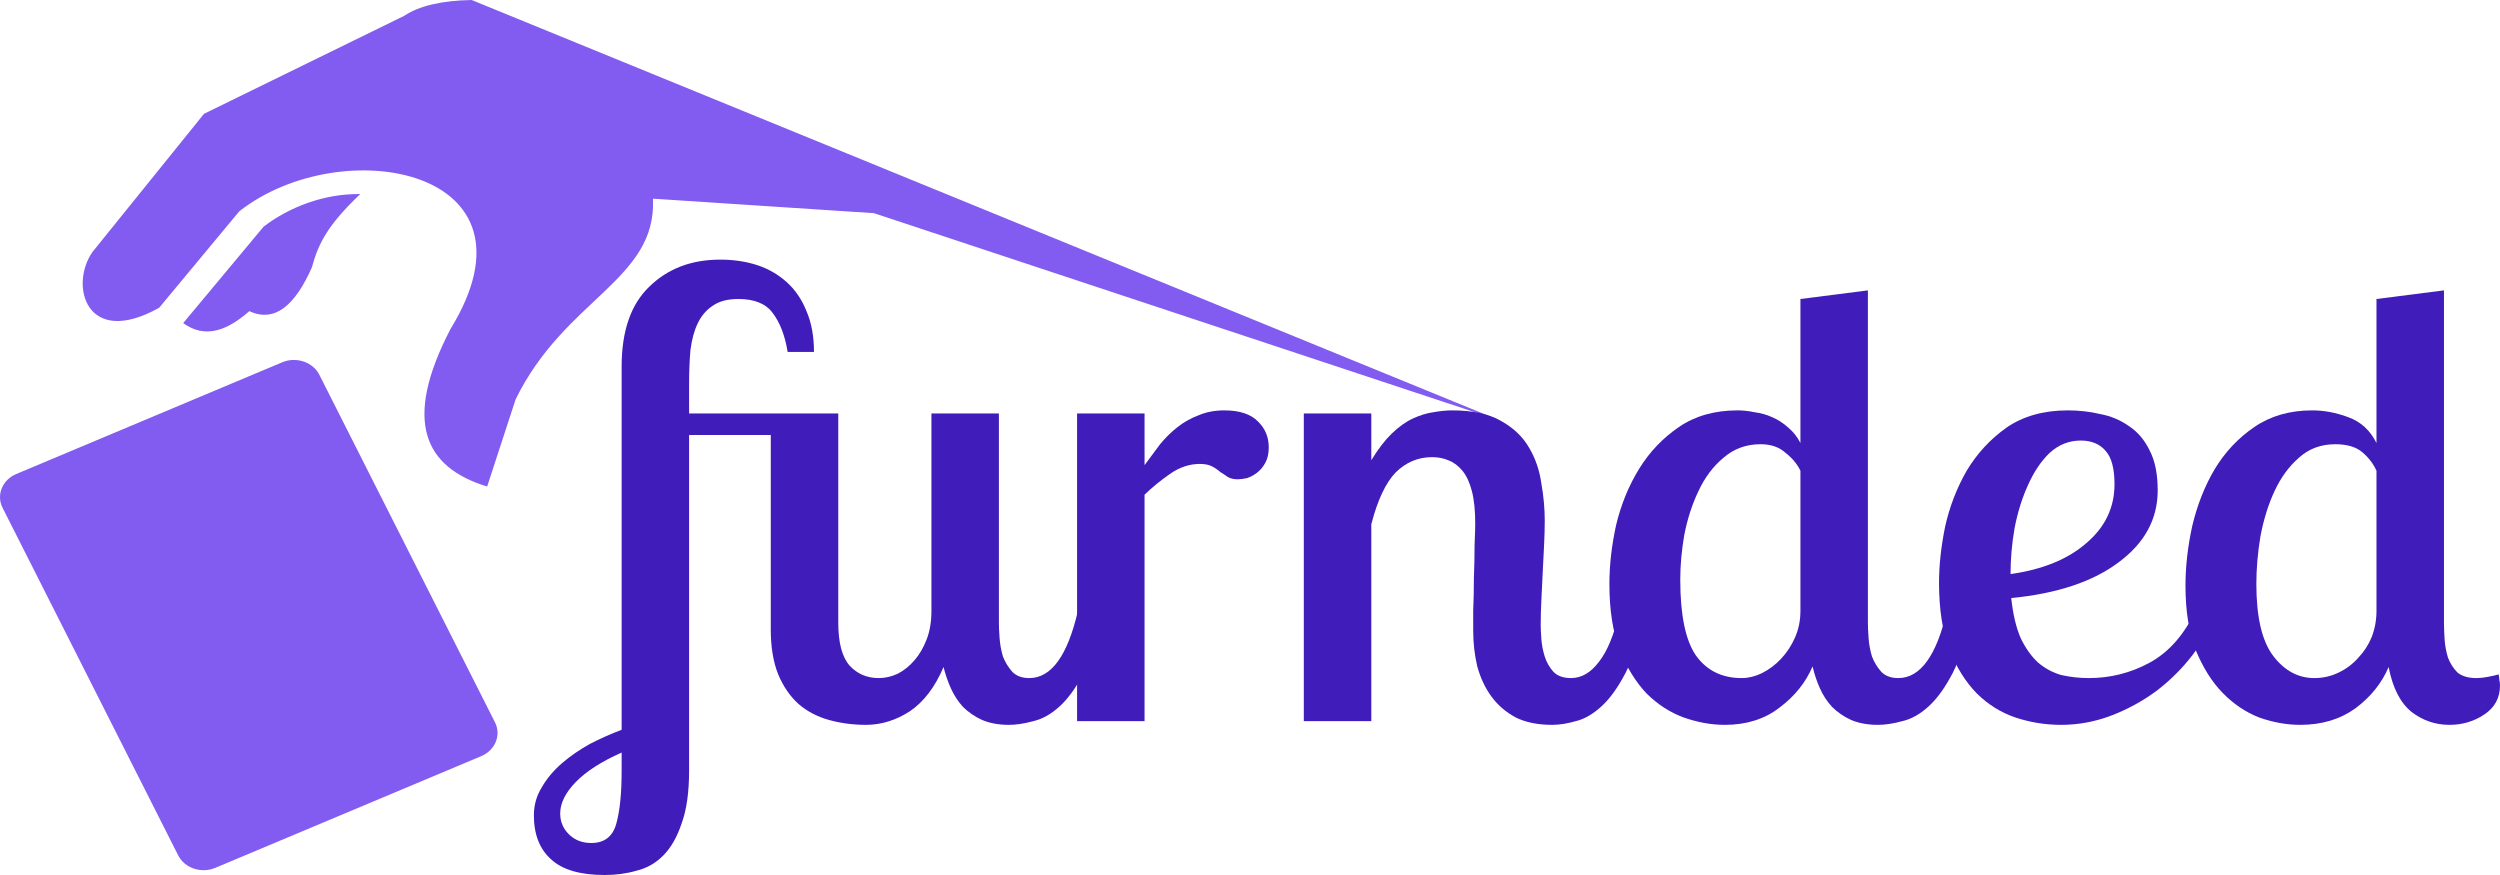 <svg width="100" height="35" viewBox="0 0 100 35" fill="none" xmlns="http://www.w3.org/2000/svg">
<path d="M18.866 0C17.636 0.023 16.752 0.244 16.166 0.634L8.161 4.552L3.703 10.074C2.766 11.393 3.434 13.948 6.366 12.311L9.571 8.453C13.647 5.245 21.97 6.723 18.023 13.155C16.085 16.88 16.997 18.698 19.486 19.461L20.624 15.977C22.598 11.934 26.268 11.206 26.119 7.947L34.959 8.527L60.035 16.834L18.866 0ZM14.409 7.763C12.975 7.74 11.568 8.281 10.543 9.068L7.327 12.924C8.209 13.563 9.091 13.221 9.973 12.446C11.014 12.926 11.816 12.181 12.475 10.696C12.748 9.683 13.152 8.965 14.409 7.763ZM11.722 14.398C11.573 14.402 11.426 14.434 11.291 14.491L0.649 18.961C0.09 19.196 -0.155 19.802 0.103 20.312L7.128 34.216C7.386 34.725 8.051 34.95 8.611 34.714L19.252 30.244C19.811 30.009 20.057 29.403 19.799 28.892L12.773 14.99C12.58 14.607 12.157 14.385 11.722 14.398Z" fill="#825BF0"/>
<path d="M39.956 16.538V24.908C39.956 25.072 39.965 25.277 39.983 25.523C40.001 25.769 40.046 26.015 40.118 26.262C40.208 26.491 40.334 26.696 40.496 26.877C40.658 27.041 40.883 27.123 41.171 27.123C42.053 27.123 42.701 26.229 43.115 24.44H44.114C43.916 25.474 43.664 26.294 43.358 26.901C43.052 27.492 42.728 27.944 42.386 28.255C42.044 28.567 41.693 28.764 41.333 28.846C40.973 28.945 40.649 28.994 40.361 28.994C39.947 28.994 39.587 28.928 39.281 28.797C38.993 28.666 38.741 28.493 38.525 28.28C38.327 28.067 38.165 27.82 38.039 27.541C37.913 27.263 37.814 26.975 37.742 26.68C37.401 27.484 36.95 28.075 36.393 28.452C35.835 28.813 35.25 28.994 34.638 28.994C34.116 28.994 33.621 28.928 33.153 28.797C32.685 28.666 32.28 28.452 31.938 28.157C31.596 27.845 31.326 27.451 31.128 26.975C30.93 26.483 30.831 25.884 30.831 25.178V17.4H27.564V30.815C27.564 31.685 27.465 32.391 27.267 32.932C27.087 33.474 26.845 33.901 26.538 34.212C26.233 34.524 25.872 34.729 25.459 34.828C25.063 34.943 24.64 35 24.19 35C23.218 35 22.507 34.795 22.057 34.385C21.589 33.974 21.355 33.384 21.355 32.612C21.355 32.202 21.463 31.825 21.679 31.48C21.877 31.135 22.147 30.815 22.489 30.52C22.813 30.241 23.182 29.987 23.596 29.757C24.01 29.544 24.433 29.355 24.865 29.191V14.668C24.865 13.24 25.234 12.173 25.971 11.468C26.709 10.746 27.654 10.385 28.806 10.385C29.346 10.385 29.841 10.459 30.291 10.606C30.741 10.754 31.137 10.984 31.479 11.295C31.821 11.607 32.082 11.993 32.262 12.452C32.46 12.912 32.559 13.453 32.559 14.077H31.506C31.398 13.421 31.2 12.904 30.912 12.526C30.642 12.149 30.183 11.96 29.535 11.96C29.103 11.96 28.761 12.05 28.509 12.231C28.257 12.395 28.059 12.625 27.915 12.92C27.771 13.215 27.672 13.576 27.618 14.003C27.582 14.413 27.564 14.865 27.564 15.357V16.538H33.531V24.908C33.531 25.712 33.684 26.286 33.99 26.631C34.296 26.959 34.683 27.123 35.151 27.123C35.403 27.123 35.655 27.066 35.907 26.951C36.159 26.82 36.384 26.639 36.581 26.409C36.779 26.18 36.941 25.901 37.068 25.572C37.194 25.244 37.257 24.867 37.257 24.44V16.538H39.956ZM23.65 33.72C24.172 33.72 24.505 33.466 24.649 32.957C24.793 32.448 24.865 31.751 24.865 30.865V30.102C24.055 30.463 23.443 30.856 23.029 31.283C22.615 31.71 22.408 32.128 22.408 32.538C22.408 32.867 22.525 33.146 22.759 33.375C22.993 33.605 23.29 33.72 23.65 33.72Z" fill="#401DBA"/>
<path d="M45.782 16.538V18.606C45.998 18.311 46.205 18.032 46.403 17.769C46.619 17.507 46.853 17.277 47.105 17.08C47.357 16.883 47.636 16.727 47.942 16.612C48.248 16.481 48.59 16.415 48.968 16.415C49.58 16.415 50.03 16.563 50.318 16.858C50.606 17.137 50.75 17.482 50.75 17.892C50.75 18.139 50.705 18.344 50.615 18.508C50.525 18.672 50.417 18.803 50.291 18.901C50.165 19 50.03 19.074 49.886 19.123C49.742 19.156 49.616 19.172 49.508 19.172C49.346 19.172 49.211 19.14 49.103 19.074C49.013 19.008 48.914 18.943 48.806 18.877C48.716 18.795 48.608 18.721 48.482 18.655C48.356 18.59 48.194 18.557 47.996 18.557C47.582 18.557 47.186 18.688 46.808 18.951C46.43 19.213 46.088 19.492 45.782 19.788V28.846H43.083V16.538H45.782Z" fill="#401DBA"/>
<path d="M54.852 16.538V18.409C55.122 17.966 55.392 17.613 55.662 17.351C55.95 17.072 56.238 16.867 56.526 16.735C56.814 16.604 57.084 16.522 57.336 16.489C57.606 16.44 57.858 16.415 58.092 16.415C58.901 16.415 59.549 16.555 60.035 16.834C60.539 17.113 60.917 17.474 61.169 17.917C61.421 18.344 61.583 18.82 61.655 19.345C61.745 19.853 61.79 20.346 61.79 20.822C61.79 21.117 61.781 21.445 61.763 21.806C61.745 22.151 61.727 22.512 61.709 22.889C61.691 23.25 61.673 23.619 61.655 23.997C61.637 24.358 61.628 24.694 61.628 25.006C61.628 25.137 61.637 25.326 61.655 25.572C61.673 25.802 61.718 26.032 61.79 26.262C61.862 26.491 61.979 26.696 62.141 26.877C62.303 27.041 62.537 27.123 62.843 27.123C63.257 27.123 63.626 26.91 63.95 26.483C64.292 26.056 64.571 25.375 64.787 24.44H65.786C65.588 25.474 65.336 26.294 65.03 26.901C64.724 27.492 64.4 27.944 64.058 28.255C63.716 28.567 63.374 28.764 63.032 28.846C62.69 28.945 62.375 28.994 62.087 28.994C61.511 28.994 61.025 28.895 60.629 28.698C60.233 28.485 59.909 28.206 59.657 27.861C59.405 27.517 59.216 27.115 59.09 26.655C58.983 26.196 58.928 25.72 58.928 25.228C58.928 25.08 58.928 24.809 58.928 24.415C58.947 24.005 58.956 23.57 58.956 23.111C58.974 22.651 58.983 22.216 58.983 21.806C59 21.396 59.009 21.109 59.009 20.945C59.009 20.419 58.965 19.985 58.874 19.64C58.785 19.295 58.658 19.025 58.496 18.828C58.334 18.631 58.145 18.491 57.93 18.409C57.732 18.327 57.516 18.286 57.282 18.286C56.724 18.286 56.238 18.491 55.824 18.901C55.428 19.312 55.104 20.001 54.852 20.969V28.846H52.152V16.538H54.852Z" fill="#401DBA"/>
<path d="M74.716 11.615V24.908C74.716 25.072 74.725 25.277 74.743 25.523C74.761 25.769 74.806 26.015 74.879 26.262C74.969 26.491 75.094 26.696 75.256 26.877C75.418 27.041 75.643 27.123 75.931 27.123C76.813 27.123 77.461 26.229 77.875 24.44H78.874C78.676 25.474 78.424 26.294 78.118 26.901C77.812 27.492 77.488 27.944 77.146 28.255C76.804 28.567 76.453 28.764 76.093 28.846C75.733 28.945 75.409 28.994 75.121 28.994C74.707 28.994 74.347 28.928 74.041 28.797C73.754 28.666 73.502 28.493 73.286 28.28C73.088 28.067 72.926 27.82 72.8 27.541C72.674 27.263 72.575 26.967 72.503 26.655C72.233 27.295 71.792 27.845 71.18 28.305C70.586 28.764 69.857 28.994 68.993 28.994C68.453 28.994 67.904 28.895 67.346 28.698C66.806 28.502 66.311 28.181 65.861 27.738C65.429 27.279 65.069 26.696 64.781 25.991C64.511 25.269 64.376 24.391 64.376 23.357C64.376 22.602 64.466 21.814 64.646 20.994C64.844 20.173 65.15 19.427 65.564 18.754C65.978 18.081 66.509 17.523 67.157 17.08C67.805 16.637 68.588 16.415 69.506 16.415C69.722 16.415 69.947 16.44 70.181 16.489C70.433 16.522 70.667 16.588 70.883 16.686C71.117 16.785 71.333 16.924 71.531 17.105C71.729 17.269 71.891 17.474 72.017 17.72V11.96L74.716 11.615ZM69.668 27.123C69.938 27.123 70.208 27.057 70.478 26.926C70.766 26.779 71.018 26.59 71.234 26.36C71.468 26.114 71.657 25.827 71.801 25.498C71.945 25.17 72.017 24.817 72.017 24.44V18.828C71.891 18.565 71.693 18.327 71.423 18.114C71.171 17.884 70.838 17.769 70.424 17.769C69.848 17.769 69.353 17.95 68.939 18.311C68.525 18.655 68.192 19.099 67.94 19.64C67.688 20.165 67.499 20.748 67.373 21.388C67.265 22.011 67.211 22.61 67.211 23.185C67.211 24.596 67.418 25.605 67.832 26.212C68.264 26.82 68.876 27.123 69.668 27.123Z" fill="#401DBA"/>
<path d="M86.308 19.615C86.308 20.764 85.786 21.724 84.742 22.495C83.716 23.267 82.285 23.743 80.449 23.923C80.521 24.579 80.647 25.113 80.827 25.523C81.025 25.933 81.259 26.262 81.529 26.508C81.799 26.737 82.105 26.901 82.447 27C82.807 27.082 83.176 27.123 83.554 27.123C84.418 27.123 85.228 26.918 85.984 26.508C86.74 26.097 87.352 25.408 87.82 24.44H88.684C88.45 25.047 88.126 25.63 87.712 26.188C87.298 26.729 86.812 27.213 86.254 27.64C85.696 28.05 85.093 28.378 84.445 28.625C83.797 28.871 83.131 28.994 82.447 28.994C81.817 28.994 81.205 28.895 80.611 28.698C80.035 28.502 79.522 28.181 79.073 27.738C78.623 27.279 78.254 26.688 77.966 25.966C77.696 25.244 77.561 24.358 77.561 23.308C77.561 22.619 77.642 21.872 77.804 21.068C77.984 20.264 78.272 19.517 78.668 18.828C79.082 18.139 79.612 17.564 80.26 17.105C80.926 16.645 81.745 16.415 82.717 16.415C83.167 16.415 83.599 16.465 84.013 16.563C84.445 16.645 84.832 16.809 85.174 17.055C85.516 17.285 85.786 17.605 85.984 18.015C86.2 18.426 86.308 18.959 86.308 19.615ZM80.422 22.963C81.7 22.783 82.708 22.372 83.446 21.732C84.202 21.092 84.58 20.305 84.58 19.369C84.58 18.746 84.463 18.303 84.229 18.04C83.995 17.761 83.662 17.622 83.23 17.622C82.762 17.622 82.348 17.786 81.988 18.114C81.646 18.442 81.358 18.869 81.124 19.394C80.89 19.903 80.71 20.477 80.584 21.117C80.476 21.741 80.422 22.356 80.422 22.963Z" fill="#401DBA"/>
<path d="M97.759 11.615V24.908C97.759 25.105 97.768 25.334 97.786 25.597C97.804 25.843 97.849 26.081 97.921 26.311C98.011 26.541 98.137 26.737 98.299 26.901C98.479 27.049 98.731 27.123 99.055 27.123C99.199 27.123 99.352 27.107 99.514 27.074C99.694 27.041 99.838 27.008 99.946 26.975C99.964 27.057 99.973 27.131 99.973 27.197C99.991 27.263 100 27.336 100 27.419C100 27.911 99.793 28.296 99.379 28.575C98.965 28.854 98.497 28.994 97.975 28.994C97.417 28.994 96.913 28.822 96.463 28.477C96.013 28.116 95.707 27.517 95.545 26.68C95.275 27.32 94.835 27.87 94.222 28.329C93.611 28.772 92.873 28.994 92.009 28.994C91.469 28.994 90.92 28.895 90.362 28.698C89.822 28.485 89.336 28.157 88.904 27.714C88.472 27.271 88.112 26.696 87.824 25.991C87.554 25.285 87.419 24.432 87.419 23.431C87.419 22.66 87.509 21.864 87.689 21.043C87.887 20.206 88.184 19.451 88.58 18.779C88.994 18.089 89.525 17.523 90.173 17.08C90.821 16.637 91.595 16.415 92.495 16.415C92.963 16.415 93.44 16.506 93.926 16.686C94.43 16.867 94.808 17.211 95.059 17.72V11.96L97.759 11.615ZM92.576 27.123C92.918 27.123 93.242 27.049 93.548 26.901C93.854 26.754 94.115 26.557 94.331 26.311C94.564 26.065 94.745 25.786 94.871 25.474C94.996 25.146 95.059 24.801 95.059 24.44V18.828C94.933 18.549 94.745 18.303 94.493 18.089C94.24 17.876 93.881 17.769 93.413 17.769C92.837 17.769 92.351 17.95 91.955 18.311C91.559 18.655 91.235 19.099 90.983 19.64C90.731 20.181 90.542 20.789 90.416 21.462C90.308 22.118 90.254 22.75 90.254 23.357C90.254 24.686 90.479 25.646 90.929 26.237C91.379 26.828 91.928 27.123 92.576 27.123Z" fill="#401DBA"/>
</svg>
